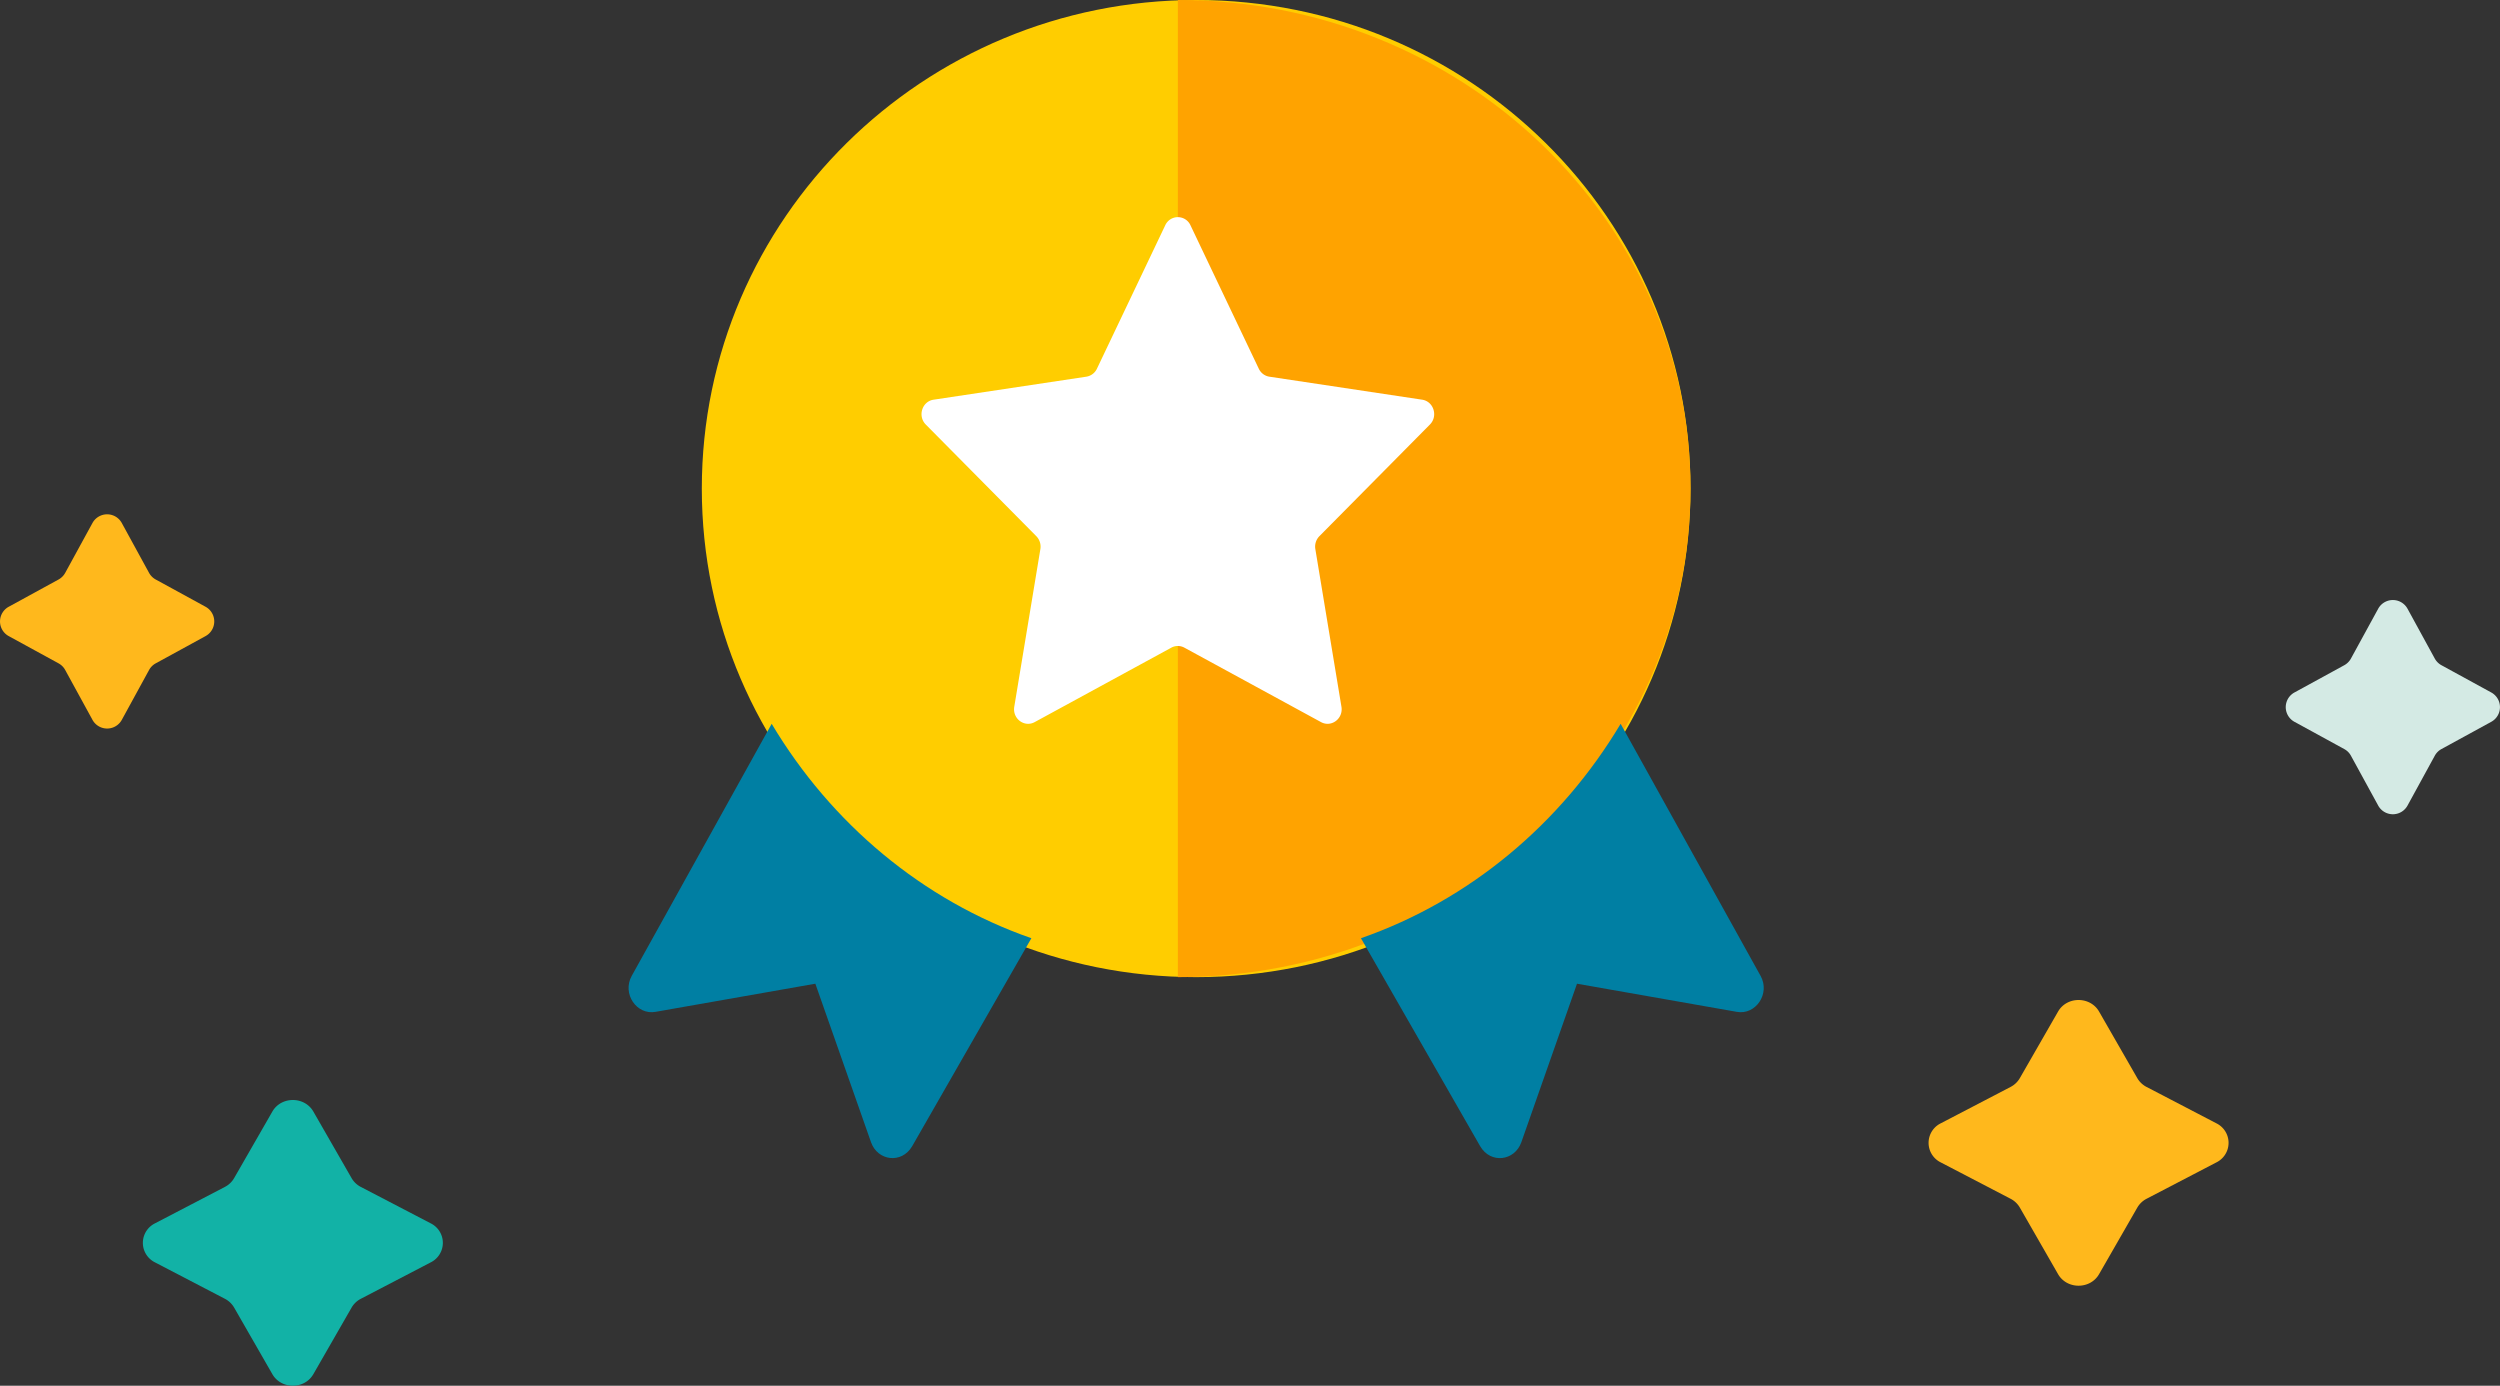 <svg xmlns="http://www.w3.org/2000/svg" width="175" height="97" viewBox="0 0 175 97">
    <rect x="0" y="0" width="175" height="97" fill="#333333" stroke="none"/>
    <g fill="none" fill-rule="evenodd">
        <path fill="#FFCD00" d="M83.731 0C64.62 0 49.127 15.314 49.127 34.2c0 18.888 15.492 34.2 34.604 34.2 19.113 0 34.605-15.312 34.605-34.2 0-18.886-15.492-34.2-34.605-34.2"/>
        <path fill="#FFA300" d="M82.45 0c19.82 0 35.886 15.31 35.886 34.2S102.27 68.4 82.45 68.4V0z"/>
        <path fill="#007FA3" d="M72.197 65.675c-7.613-2.653-14.013-8.027-18.179-15.008L44.22 68.313c-.691 1.25.35 2.764 1.679 2.514l11.175-1.968 3.897 11.095c.463 1.314 2.141 1.533 2.877.287l8.349-14.566zM95.266 65.675c7.613-2.653 14.012-8.027 18.179-15.008l9.797 17.646c.693 1.25-.348 2.764-1.678 2.514L110.39 68.86l-3.896 11.095c-.464 1.314-2.142 1.533-2.878.287l-8.349-14.566z"/>
        <path fill="#FFF" d="M83.333 15.769l4.782 10.04c.143.302.42.51.741.559l10.693 1.61c.808.121 1.13 1.15.545 1.74l-7.737 7.815a1.043 1.043 0 0 0-.283.904l1.827 11.035c.138.833-.707 1.469-1.43 1.075l-9.563-5.21a.955.955 0 0 0-.916 0l-9.564 5.21c-.723.394-1.567-.242-1.429-1.075l1.827-11.035a1.045 1.045 0 0 0-.284-.904l-7.737-7.815c-.584-.59-.262-1.619.546-1.74l10.693-1.61a.989.989 0 0 0 .741-.559l4.782-10.04a.97.97 0 0 1 1.766 0"/>
        <path fill="#D4EAE4" fill-rule="nonzero" d="M170.9 46.565l3.492 1.91a1.17 1.17 0 0 1 0 2.05l-3.492 1.91a1.167 1.167 0 0 0-.465.465l-1.91 3.492a1.17 1.17 0 0 1-2.05 0l-1.91-3.492a1.167 1.167 0 0 0-.465-.465l-3.492-1.91a1.17 1.17 0 0 1 0-2.05l3.492-1.91c.196-.108.357-.27.465-.465l1.91-3.492a1.17 1.17 0 0 1 2.05 0l1.91 3.492c.108.196.27.357.465.465z"/>
        <path fill="#FFB81C" fill-rule="nonzero" d="M10.9 40.565l3.492 1.91a1.17 1.17 0 0 1 0 2.05l-3.492 1.91a1.167 1.167 0 0 0-.465.465l-1.91 3.492a1.17 1.17 0 0 1-2.05 0L4.564 46.9a1.167 1.167 0 0 0-.465-.465l-3.492-1.91a1.17 1.17 0 0 1 0-2.05l3.492-1.91c.196-.108.357-.27.465-.465l1.91-3.492a1.17 1.17 0 0 1 2.05 0l1.91 3.492c.108.196.27.357.465.465z"/>
        <path fill="#12B2A6" fill-rule="nonzero" d="M25.26 83.086l4.889 2.547a1.524 1.524 0 0 1 0 2.734l-4.889 2.547a1.6 1.6 0 0 0-.65.62l-2.674 4.655c-.62 1.081-2.251 1.081-2.872 0l-2.674-4.656a1.6 1.6 0 0 0-.65-.62l-4.889-2.546a1.524 1.524 0 0 1 0-2.734l4.889-2.547a1.6 1.6 0 0 0 .65-.62l2.674-4.655c.62-1.081 2.251-1.081 2.872 0l2.674 4.656a1.6 1.6 0 0 0 .65.62z"/>
        <path fill="#FFB81C" fill-rule="nonzero" d="M150.26 76.086l4.889 2.547a1.524 1.524 0 0 1 0 2.734l-4.889 2.547a1.6 1.6 0 0 0-.65.62l-2.674 4.655c-.62 1.081-2.251 1.081-2.872 0l-2.674-4.656a1.6 1.6 0 0 0-.65-.62l-4.889-2.546a1.524 1.524 0 0 1 0-2.734l4.889-2.547a1.6 1.6 0 0 0 .65-.62l2.674-4.655c.62-1.081 2.251-1.081 2.872 0l2.674 4.656c.15.261.375.476.65.62z"/>
    </g>
</svg>
